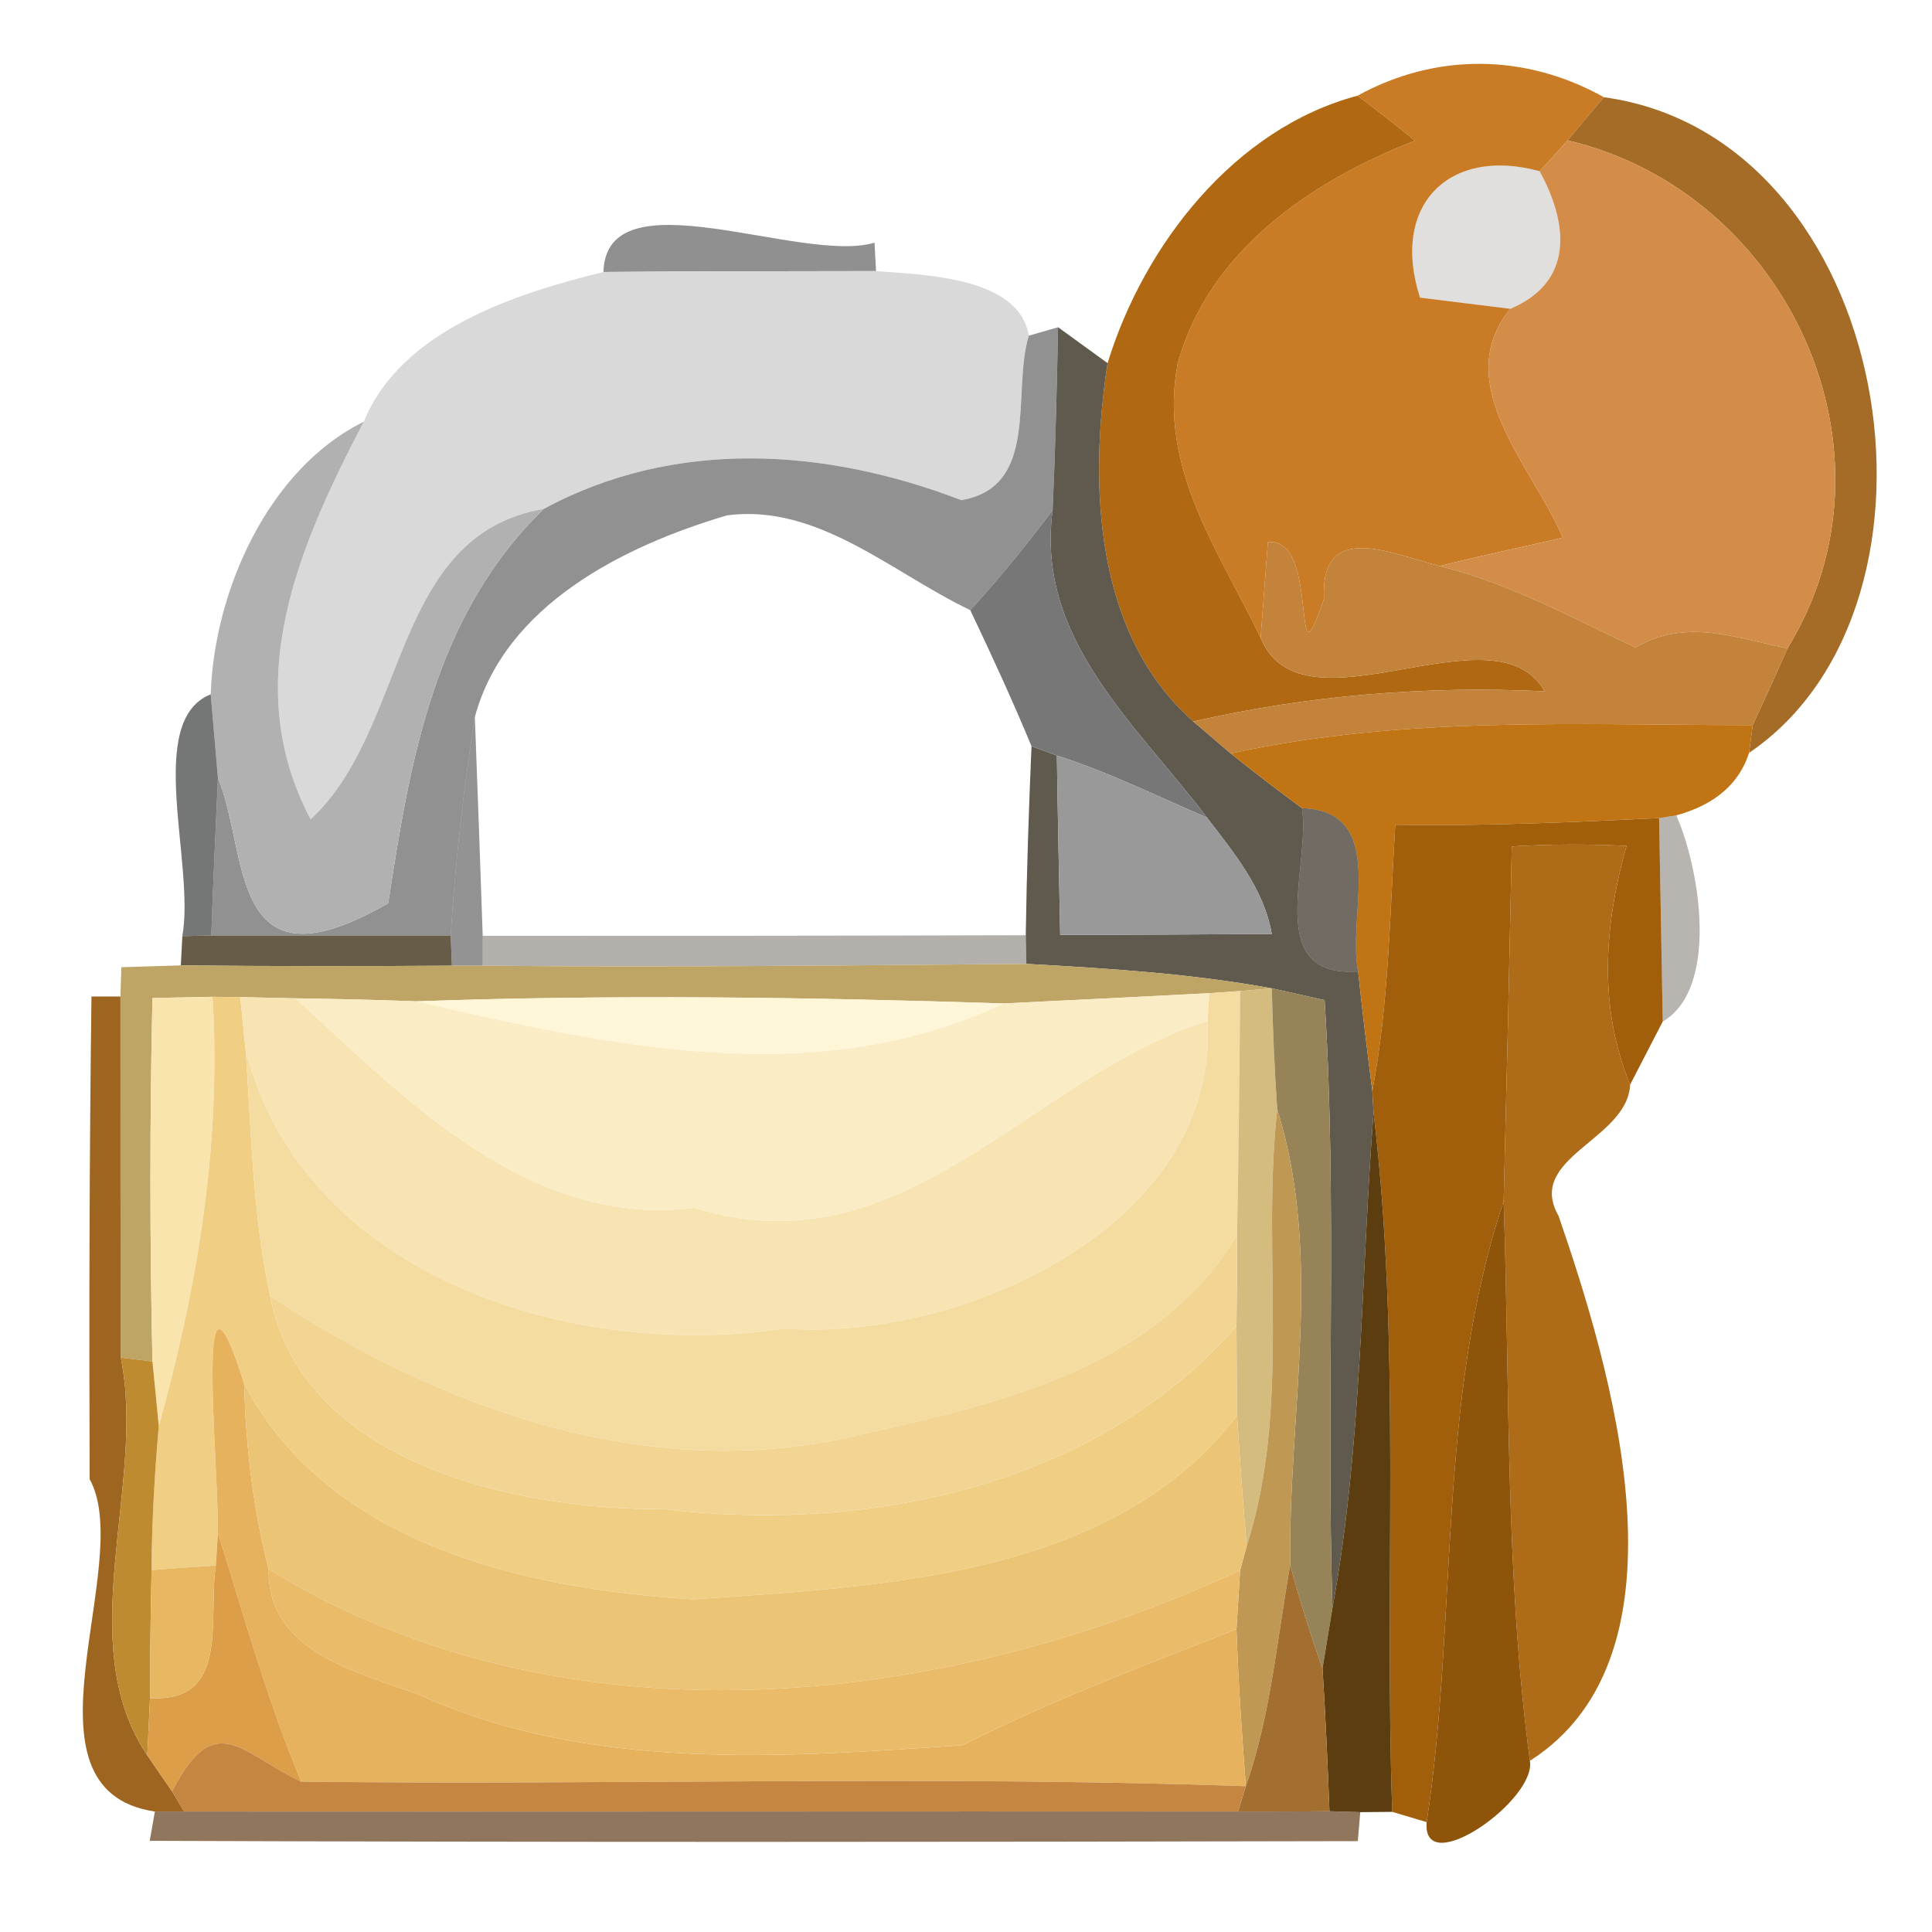 <?xml version="1.0" encoding="UTF-8" ?>
<!DOCTYPE svg PUBLIC "-//W3C//DTD SVG 1.1//EN" "http://www.w3.org/Graphics/SVG/1.1/DTD/svg11.dtd">
<svg width="64pt" height="64pt" viewBox="0 0 64 64" version="1.1" xmlns="http://www.w3.org/2000/svg">
<g id="#c87821f9">
<path fill="#c87821" opacity="0.98" d=" M 44.97 3.17 C 47.57 1.74 50.54 1.77 53.13 3.22 C 52.83 3.58 52.23 4.29 51.93 4.65 C 51.70 4.91 51.24 5.42 51.00 5.67 C 48.00 4.85 46.05 6.80 47.04 9.86 C 47.79 9.95 49.28 10.14 50.03 10.23 C 48.01 12.71 50.77 15.46 51.77 17.81 C 50.41 18.13 49.04 18.41 47.69 18.75 C 46.13 18.36 43.73 17.20 43.86 19.83 C 42.72 23.20 43.77 17.75 42.00 17.96 C 41.94 18.75 41.82 20.34 41.76 21.13 C 40.39 18.26 38.36 15.52 39.01 12.05 C 40.04 8.31 43.43 6.00 46.87 4.66 C 46.25 4.15 45.61 3.65 44.97 3.17 Z" />
</g>
<g id="#b06912fb">
<path fill="#b06912" opacity="1.00" d=" M 36.69 12.03 C 37.89 8.11 40.90 4.25 44.97 3.17 C 45.61 3.65 46.25 4.15 46.87 4.66 C 43.43 6.00 40.04 8.31 39.01 12.05 C 38.36 15.52 40.39 18.26 41.76 21.13 C 43.16 24.51 49.50 19.98 51.17 22.90 C 47.19 22.71 43.31 23.04 39.53 23.90 C 36.25 21.01 36.07 16.04 36.69 12.03 Z" />
</g>
<g id="#9c5e13e9">
<path fill="#9c5e13" opacity="0.91" d=" M 53.13 3.22 C 62.75 4.54 65.23 19.99 57.94 24.94 L 58.06 24.02 C 58.45 23.18 58.84 22.33 59.21 21.48 C 63.22 14.97 59.20 6.36 51.93 4.65 C 52.23 4.29 52.83 3.58 53.13 3.22 Z" />
</g>
<g id="#140d0520">
<path fill="#140d05" opacity="0.13" d=" M 47.04 9.86 C 46.05 6.80 48.00 4.85 51.00 5.67 C 51.96 7.42 52.14 9.34 50.03 10.23 C 49.28 10.14 47.79 9.95 47.04 9.86 Z" />
</g>
<g id="#d48d48fe">
<path fill="#d48d48" opacity="1.00" d=" M 51.00 5.67 C 51.24 5.42 51.70 4.91 51.93 4.65 C 59.20 6.36 63.22 14.97 59.21 21.48 C 57.50 21.13 55.84 20.47 54.18 21.45 C 52.05 20.45 49.99 19.32 47.69 18.75 C 49.04 18.41 50.41 18.13 51.77 17.81 C 50.77 15.46 48.01 12.71 50.03 10.23 C 52.14 9.34 51.96 7.42 51.00 5.67 Z" />
</g>
<g id="#757575cd">
<path fill="#757575" opacity="0.80" d=" M 19.99 9.01 C 20.08 5.73 26.54 8.76 28.97 8.04 L 29.02 8.98 C 26.01 8.99 23.00 8.98 19.99 9.01 Z" />
</g>
<g id="#d9d9d9fe">
<path fill="#d9d9d9" opacity="1.00" d=" M 12.05 13.97 C 13.29 10.93 17.10 9.72 19.99 9.01 C 23.00 8.98 26.01 8.99 29.02 8.98 C 30.68 9.11 33.76 9.18 34.08 11.12 C 33.51 13.01 34.46 16.11 31.85 16.57 C 27.34 14.84 22.36 14.51 18.01 16.86 C 12.94 17.72 13.54 24.14 10.29 27.14 C 7.90 22.62 9.91 18.08 12.05 13.97 Z" />
</g>
<g id="#919192fb">
<path fill="#919192" opacity="1.00" d=" M 34.08 11.12 L 35.05 10.84 C 35.01 12.86 34.96 14.88 34.87 16.90 C 34.01 18.04 33.11 19.16 32.14 20.21 C 29.57 18.99 27.11 16.68 24.09 17.07 C 20.64 18.09 16.73 20.05 15.73 23.75 C 15.35 26.15 15.08 28.56 14.93 30.99 C 12.29 30.99 9.64 30.99 7.00 30.99 C 7.06 29.25 7.14 27.51 7.22 25.77 C 8.26 28.26 7.51 33.01 12.86 29.92 C 13.59 25.15 14.40 20.37 18.01 16.86 C 22.36 14.51 27.34 14.84 31.85 16.57 C 34.46 16.11 33.51 13.01 34.08 11.12 Z" />
</g>
<g id="#595347f6">
<path fill="#595347" opacity="0.96" d=" M 35.05 10.84 C 35.46 11.14 36.28 11.73 36.69 12.03 C 36.07 16.04 36.25 21.01 39.53 23.90 C 39.84 24.17 40.46 24.69 40.77 24.96 C 41.54 25.58 42.33 26.18 43.13 26.77 C 43.43 28.69 41.81 32.41 44.99 32.18 C 45.13 33.50 45.29 34.82 45.46 36.14 L 45.50 36.85 C 45.08 42.32 45.13 47.84 44.14 53.26 C 43.93 46.55 44.30 39.83 43.88 33.13 C 43.45 33.03 42.57 32.84 42.13 32.74 C 39.45 32.25 36.72 32.08 34.00 31.93 L 33.98 30.98 C 34.01 28.89 34.08 26.81 34.17 24.72 L 35.01 25.03 C 35.03 26.51 35.09 29.49 35.12 30.97 C 36.87 30.97 40.38 30.95 42.13 30.94 C 41.87 29.44 40.88 28.26 39.98 27.08 C 37.67 24.02 34.29 21.17 34.87 16.90 C 34.96 14.88 35.01 12.86 35.05 10.84 Z" />
</g>
<g id="#b1b1b1fd">
<path fill="#b1b1b1" opacity="1.00" d=" M 6.98 23.00 C 7.09 19.60 8.87 15.54 12.05 13.97 C 9.91 18.08 7.90 22.62 10.29 27.14 C 13.54 24.14 12.94 17.72 18.01 16.86 C 14.40 20.37 13.59 25.15 12.86 29.92 C 7.51 33.01 8.26 28.26 7.22 25.77 C 7.16 25.08 7.04 23.69 6.98 23.00 Z" />
</g>
<g id="#747475f9">
<path fill="#747475" opacity="0.98" d=" M 32.14 20.21 C 33.11 19.16 34.01 18.04 34.87 16.90 C 34.29 21.17 37.67 24.02 39.98 27.08 C 38.33 26.38 36.72 25.57 35.01 25.03 L 34.17 24.72 C 33.54 23.20 32.85 21.70 32.14 20.21 Z" />
</g>
<g id="#c3833bff">
<path fill="#c3833b" opacity="1.00" d=" M 42.00 17.96 C 43.77 17.75 42.72 23.20 43.86 19.83 C 43.73 17.20 46.13 18.36 47.69 18.75 C 49.99 19.32 52.05 20.45 54.18 21.45 C 55.84 20.47 57.50 21.13 59.21 21.48 C 58.84 22.33 58.45 23.18 58.06 24.02 C 52.29 24.02 46.45 23.71 40.77 24.96 C 40.46 24.69 39.84 24.17 39.53 23.90 C 43.31 23.04 47.19 22.71 51.17 22.90 C 49.50 19.98 43.16 24.51 41.76 21.13 C 41.82 20.34 41.94 18.75 42.00 17.96 Z" />
</g>
<g id="#606161db">
<path fill="#606161" opacity="0.86" d=" M 6.04 31.01 C 6.47 28.61 4.78 23.88 6.98 23.00 C 7.04 23.69 7.16 25.08 7.22 25.77 C 7.14 27.51 7.06 29.25 7.00 30.99 L 6.04 31.01 Z" />
</g>
<g id="#30303085">
<path fill="#303030" opacity="0.52" d=" M 14.93 30.99 C 15.08 28.56 15.35 26.15 15.73 23.75 C 15.80 25.56 15.93 29.19 15.99 31.00 L 15.99 31.99 L 14.97 31.99 L 14.93 30.99 Z" />
</g>
<g id="#c17414fe">
<path fill="#c17414" opacity="1.00" d=" M 40.77 24.96 C 46.45 23.71 52.29 24.02 58.06 24.02 L 57.94 24.94 C 57.61 25.97 56.80 26.66 55.53 27.01 L 54.96 27.10 C 52.05 27.24 49.14 27.37 46.22 27.32 C 46.04 30.26 46.01 33.24 45.46 36.14 C 45.29 34.82 45.13 33.50 44.99 32.18 C 44.61 30.30 46.02 26.87 43.13 26.77 C 42.33 26.18 41.54 25.58 40.77 24.96 Z" />
</g>
<g id="#999999ff">
<path fill="#999999" opacity="1.00" d=" M 35.01 25.03 C 36.72 25.57 38.33 26.38 39.98 27.08 C 40.88 28.26 41.87 29.44 42.13 30.94 C 40.38 30.95 36.87 30.97 35.12 30.97 C 35.09 29.49 35.03 26.51 35.01 25.03 Z" />
</g>
<g id="#21180ca4">
<path fill="#21180c" opacity="0.64" d=" M 43.13 26.77 C 46.02 26.87 44.61 30.30 44.99 32.18 C 41.81 32.41 43.43 28.69 43.13 26.77 Z" />
</g>
<g id="#a15f0cfd">
<path fill="#a15f0c" opacity="1.00" d=" M 46.22 27.32 C 49.14 27.37 52.05 27.24 54.96 27.10 C 54.99 28.79 55.05 32.16 55.08 33.84 C 54.81 34.36 54.27 35.41 54.00 35.93 C 52.94 33.35 53.14 30.65 53.88 28.02 C 52.61 27.96 51.35 27.96 50.08 28.04 C 50.00 31.96 49.91 35.88 49.81 39.79 C 47.59 46.44 48.30 53.52 47.26 60.36 L 46.12 60.02 C 45.85 52.31 46.42 44.53 45.50 36.85 L 45.46 36.14 C 46.01 33.24 46.04 30.26 46.22 27.32 Z" />
</g>
<g id="#22150451">
<path fill="#221504" opacity="0.32" d=" M 54.96 27.10 L 55.53 27.01 C 56.34 28.86 56.93 32.76 55.08 33.84 C 55.05 32.16 54.99 28.79 54.96 27.10 Z" />
</g>
<g id="#aa650ef3">
<path fill="#aa650e" opacity="0.95" d=" M 50.08 28.04 C 51.35 27.96 52.61 27.96 53.88 28.02 C 53.14 30.65 52.94 33.35 54.00 35.93 C 53.92 37.76 50.52 38.34 51.63 40.28 C 53.33 45.22 56.26 54.77 50.68 58.33 C 49.86 52.18 50.02 45.97 49.81 39.79 C 49.91 35.88 50.00 31.96 50.08 28.04 Z" />
</g>
<g id="#665c48fe">
<path fill="#665c48" opacity="1.00" d=" M 6.04 31.01 L 7.00 30.99 C 9.64 30.99 12.29 30.99 14.93 30.99 L 14.97 31.99 C 11.98 32.01 8.98 32.01 5.99 31.98 L 6.04 31.01 Z" />
</g>
<g id="#2e26195b">
<path fill="#2e2619" opacity="0.36" d=" M 15.99 31.00 C 21.99 31.00 27.98 31.00 33.98 30.98 L 34.00 31.93 C 28.00 31.98 21.99 32.05 15.99 31.99 L 15.99 31.00 Z" />
</g>
<g id="#bea465fe">
<path fill="#bea465" opacity="1.00" d=" M 4.02 32.04 C 4.52 32.02 5.50 32.00 5.99 31.98 C 8.98 32.01 11.98 32.01 14.97 31.99 L 15.99 31.99 C 21.99 32.05 28.00 31.98 34.00 31.93 C 36.72 32.08 39.45 32.25 42.13 32.74 L 41.08 32.83 L 40.06 32.90 C 38.36 32.99 34.94 33.16 33.24 33.24 C 26.76 33.03 20.27 32.94 13.80 33.17 C 12.46 33.12 11.13 33.09 9.79 33.07 C 9.34 33.06 8.42 33.04 7.96 33.03 L 7.04 33.02 C 6.54 33.03 5.55 33.05 5.05 33.06 C 4.96 37.07 4.96 41.08 5.05 45.10 L 4.00 44.97 C 3.99 40.98 3.99 36.99 3.99 33.01 L 4.02 32.04 Z" />
</g>
<g id="#9b621bfa">
<path fill="#9b621b" opacity="0.98" d=" M 3.03 33.01 L 3.99 33.01 C 3.99 36.99 3.99 40.98 4.00 44.97 C 4.86 49.15 2.35 54.39 4.88 58.15 C 5.08 58.45 5.49 59.04 5.70 59.34 L 6.10 60.01 L 5.13 60.01 C 0.34 59.29 4.51 51.78 2.97 49.00 C 2.95 43.67 2.96 38.34 3.03 33.01 Z" />
</g>
<g id="#f8e4acff">
<path fill="#f8e4ac" opacity="1.00" d=" M 5.05 33.06 C 5.55 33.05 6.54 33.03 7.04 33.02 C 7.34 37.85 6.55 42.61 5.26 47.24 C 5.21 46.71 5.10 45.63 5.05 45.10 C 4.96 41.08 4.96 37.07 5.05 33.06 Z" />
</g>
<g id="#f0cf85ff">
<path fill="#f0cf85" opacity="1.00" d=" M 7.04 33.02 L 7.96 33.03 C 8.01 33.48 8.09 34.37 8.14 34.81 C 8.33 37.53 8.37 40.27 8.95 42.93 C 10.01 48.52 17.22 50.03 21.99 49.99 C 28.76 50.80 36.33 49.23 40.96 43.93 C 40.97 44.67 40.97 46.15 40.98 46.89 C 36.85 52.28 29.18 52.54 22.97 52.98 C 17.42 52.64 10.91 51.19 8.09 45.85 C 6.44 40.56 7.23 48.24 7.22 50.79 L 7.15 51.86 C 6.61 51.89 5.55 51.97 5.02 52.01 C 5.03 50.42 5.12 48.83 5.26 47.24 C 6.55 42.61 7.34 37.85 7.04 33.02 Z" />
</g>
<g id="#f7e4b2ff">
<path fill="#f7e4b2" opacity="1.00" d=" M 7.96 33.03 C 8.42 33.04 9.34 33.06 9.79 33.07 C 13.48 36.44 17.52 40.69 23.02 40.01 C 29.94 42.18 34.13 35.66 40.00 33.82 C 40.39 40.62 31.84 44.44 26.00 44.01 C 19.03 45.07 10.09 42.34 8.14 34.81 C 8.09 34.37 8.01 33.48 7.96 33.03 Z" />
</g>
<g id="#faecc4ff">
<path fill="#faecc4" opacity="1.00" d=" M 9.79 33.07 C 11.13 33.09 12.46 33.12 13.80 33.17 C 20.17 34.64 27.04 36.18 33.24 33.24 C 34.94 33.16 38.36 32.99 40.06 32.90 L 40.00 33.82 C 34.13 35.66 29.94 42.18 23.02 40.01 C 17.52 40.69 13.48 36.44 9.79 33.07 Z" />
</g>
<g id="#fef6d6ff">
<path fill="#fef6d6" opacity="1.00" d=" M 13.80 33.17 C 20.27 32.94 26.76 33.03 33.24 33.24 C 27.04 36.18 20.17 34.64 13.80 33.17 Z" />
</g>
<g id="#f4dca1ff">
<path fill="#f4dca1" opacity="1.00" d=" M 40.06 32.90 L 41.08 32.83 C 41.06 35.52 41.03 38.21 40.98 40.90 C 38.36 45.28 33.21 46.46 28.60 47.50 C 21.64 49.23 14.68 46.71 8.95 42.93 C 8.37 40.27 8.33 37.53 8.14 34.81 C 10.09 42.34 19.03 45.07 26.00 44.01 C 31.84 44.44 40.39 40.62 40.00 33.82 L 40.06 32.90 Z" />
</g>
<g id="#d4bb7eff">
<path fill="#d4bb7e" opacity="1.00" d=" M 41.08 32.83 L 42.13 32.74 C 42.16 34.08 42.22 35.41 42.31 36.75 C 41.78 41.53 42.79 46.56 41.30 51.21 C 41.17 49.77 41.07 48.33 40.98 46.89 C 40.97 46.15 40.97 44.67 40.96 43.93 C 40.97 43.17 40.98 41.66 40.98 40.90 C 41.03 38.21 41.06 35.52 41.08 32.83 Z" />
</g>
<g id="#968458ff">
<path fill="#968458" opacity="1.00" d=" M 42.13 32.74 C 42.57 32.84 43.45 33.03 43.88 33.13 C 44.30 39.83 43.93 46.55 44.14 53.26 C 44.06 53.76 43.89 54.77 43.81 55.27 C 43.41 54.14 43.05 53.00 42.74 51.84 C 42.67 46.84 43.84 41.63 42.31 36.75 C 42.22 35.41 42.16 34.08 42.13 32.74 Z" />
</g>
<g id="#bf9853ff">
<path fill="#bf9853" opacity="1.00" d=" M 42.31 36.75 C 43.84 41.63 42.67 46.84 42.74 51.84 C 42.30 54.29 42.10 56.81 41.27 59.17 C 41.14 57.44 41.02 55.71 40.96 53.97 C 40.99 53.48 41.05 52.51 41.08 52.02 L 41.30 51.21 C 42.79 46.56 41.78 41.53 42.31 36.75 Z" />
</g>
<g id="#5b3d10fe">
<path fill="#5b3d10" opacity="1.00" d=" M 45.50 36.85 C 46.42 44.53 45.85 52.31 46.12 60.02 L 45.06 60.03 L 44.04 60.00 C 43.98 58.42 43.91 56.85 43.81 55.27 C 43.89 54.77 44.06 53.76 44.14 53.26 C 45.13 47.84 45.08 42.32 45.50 36.85 Z" />
</g>
<g id="#8d540aff">
<path fill="#8d540a" opacity="1.00" d=" M 47.26 60.36 C 48.30 53.52 47.59 46.44 49.81 39.79 C 50.02 45.97 49.86 52.18 50.68 58.33 C 50.90 59.63 47.10 62.30 47.26 60.36 Z" />
</g>
<g id="#f2d593ff">
<path fill="#f2d593" opacity="1.00" d=" M 28.60 47.50 C 33.21 46.46 38.36 45.28 40.98 40.90 C 40.98 41.66 40.97 43.17 40.96 43.93 C 36.33 49.23 28.76 50.80 21.99 49.99 C 17.22 50.03 10.01 48.52 8.95 42.93 C 14.68 46.71 21.64 49.23 28.60 47.50 Z" />
</g>
<g id="#e7b25dff">
<path fill="#e7b25d" opacity="1.00" d=" M 7.22 50.79 C 7.23 48.24 6.44 40.56 8.09 45.85 C 8.14 47.91 8.38 49.97 8.90 51.98 C 8.86 54.76 11.87 55.38 13.93 56.16 C 19.52 58.69 25.94 58.22 31.89 57.81 C 34.82 56.33 37.90 55.17 40.96 53.97 C 41.02 55.71 41.14 57.44 41.27 59.17 C 30.84 58.81 20.41 59.14 9.98 59.02 C 8.86 56.34 8.09 53.55 7.22 50.79 Z" />
</g>
<g id="#bf8b31ff">
<path fill="#bf8b31" opacity="1.00" d=" M 4.00 44.97 L 5.05 45.10 C 5.10 45.63 5.21 46.71 5.26 47.24 C 5.12 48.83 5.03 50.42 5.02 52.01 C 4.99 53.42 4.97 54.83 4.97 56.25 C 4.95 56.72 4.90 57.67 4.88 58.15 C 2.35 54.39 4.86 49.15 4.00 44.97 Z" />
</g>
<g id="#ecc476ff">
<path fill="#ecc476" opacity="1.00" d=" M 8.09 45.85 C 10.91 51.19 17.42 52.64 22.97 52.98 C 29.18 52.54 36.85 52.28 40.98 46.89 C 41.07 48.33 41.17 49.77 41.30 51.21 L 41.08 52.02 C 31.08 56.65 18.62 57.95 8.90 51.98 C 8.38 49.97 8.14 47.91 8.09 45.85 Z" />
</g>
<g id="#dd9e49ff">
<path fill="#dd9e49" opacity="1.00" d=" M 7.22 50.79 C 8.09 53.55 8.86 56.34 9.98 59.02 C 7.97 58.07 7.13 56.57 5.70 59.34 C 5.49 59.04 5.08 58.45 4.88 58.15 C 4.90 57.67 4.95 56.72 4.97 56.25 C 7.64 56.41 6.88 53.61 7.15 51.86 L 7.22 50.79 Z" />
</g>
<g id="#e7b761ff">
<path fill="#e7b761" opacity="1.00" d=" M 5.02 52.01 C 5.55 51.97 6.61 51.89 7.15 51.86 C 6.88 53.61 7.64 56.41 4.97 56.25 C 4.97 54.83 4.99 53.42 5.02 52.01 Z" />
</g>
<g id="#eabb68ff">
<path fill="#eabb68" opacity="1.00" d=" M 8.90 51.98 C 18.62 57.95 31.08 56.65 41.08 52.02 C 41.05 52.51 40.99 53.48 40.96 53.97 C 37.90 55.17 34.82 56.33 31.89 57.81 C 25.94 58.22 19.52 58.69 13.93 56.16 C 11.87 55.38 8.86 54.76 8.90 51.98 Z" />
</g>
<g id="#a26f31ff">
<path fill="#a26f31" opacity="1.00" d=" M 41.27 59.17 C 42.10 56.81 42.30 54.29 42.74 51.84 C 43.05 53.00 43.41 54.14 43.81 55.27 C 43.91 56.85 43.98 58.42 44.04 60.00 C 43.28 60.01 41.77 60.01 41.01 60.01 L 41.27 59.17 Z" />
</g>
<g id="#c48641ff">
<path fill="#c48641" opacity="1.00" d=" M 5.70 59.34 C 7.13 56.57 7.97 58.07 9.98 59.02 C 20.41 59.14 30.84 58.81 41.27 59.17 L 41.01 60.01 C 29.37 60.00 17.74 60.02 6.10 60.01 L 5.70 59.34 Z" />
</g>
<g id="#664322ba">
<path fill="#664322" opacity="0.73" d=" M 5.13 60.01 L 6.10 60.01 C 17.74 60.02 29.37 60.00 41.01 60.01 C 41.77 60.01 43.28 60.01 44.04 60.00 L 45.06 60.03 L 44.98 60.99 C 31.64 61.02 18.30 61.03 4.96 60.98 L 5.13 60.01 Z" />
</g>
</svg>
